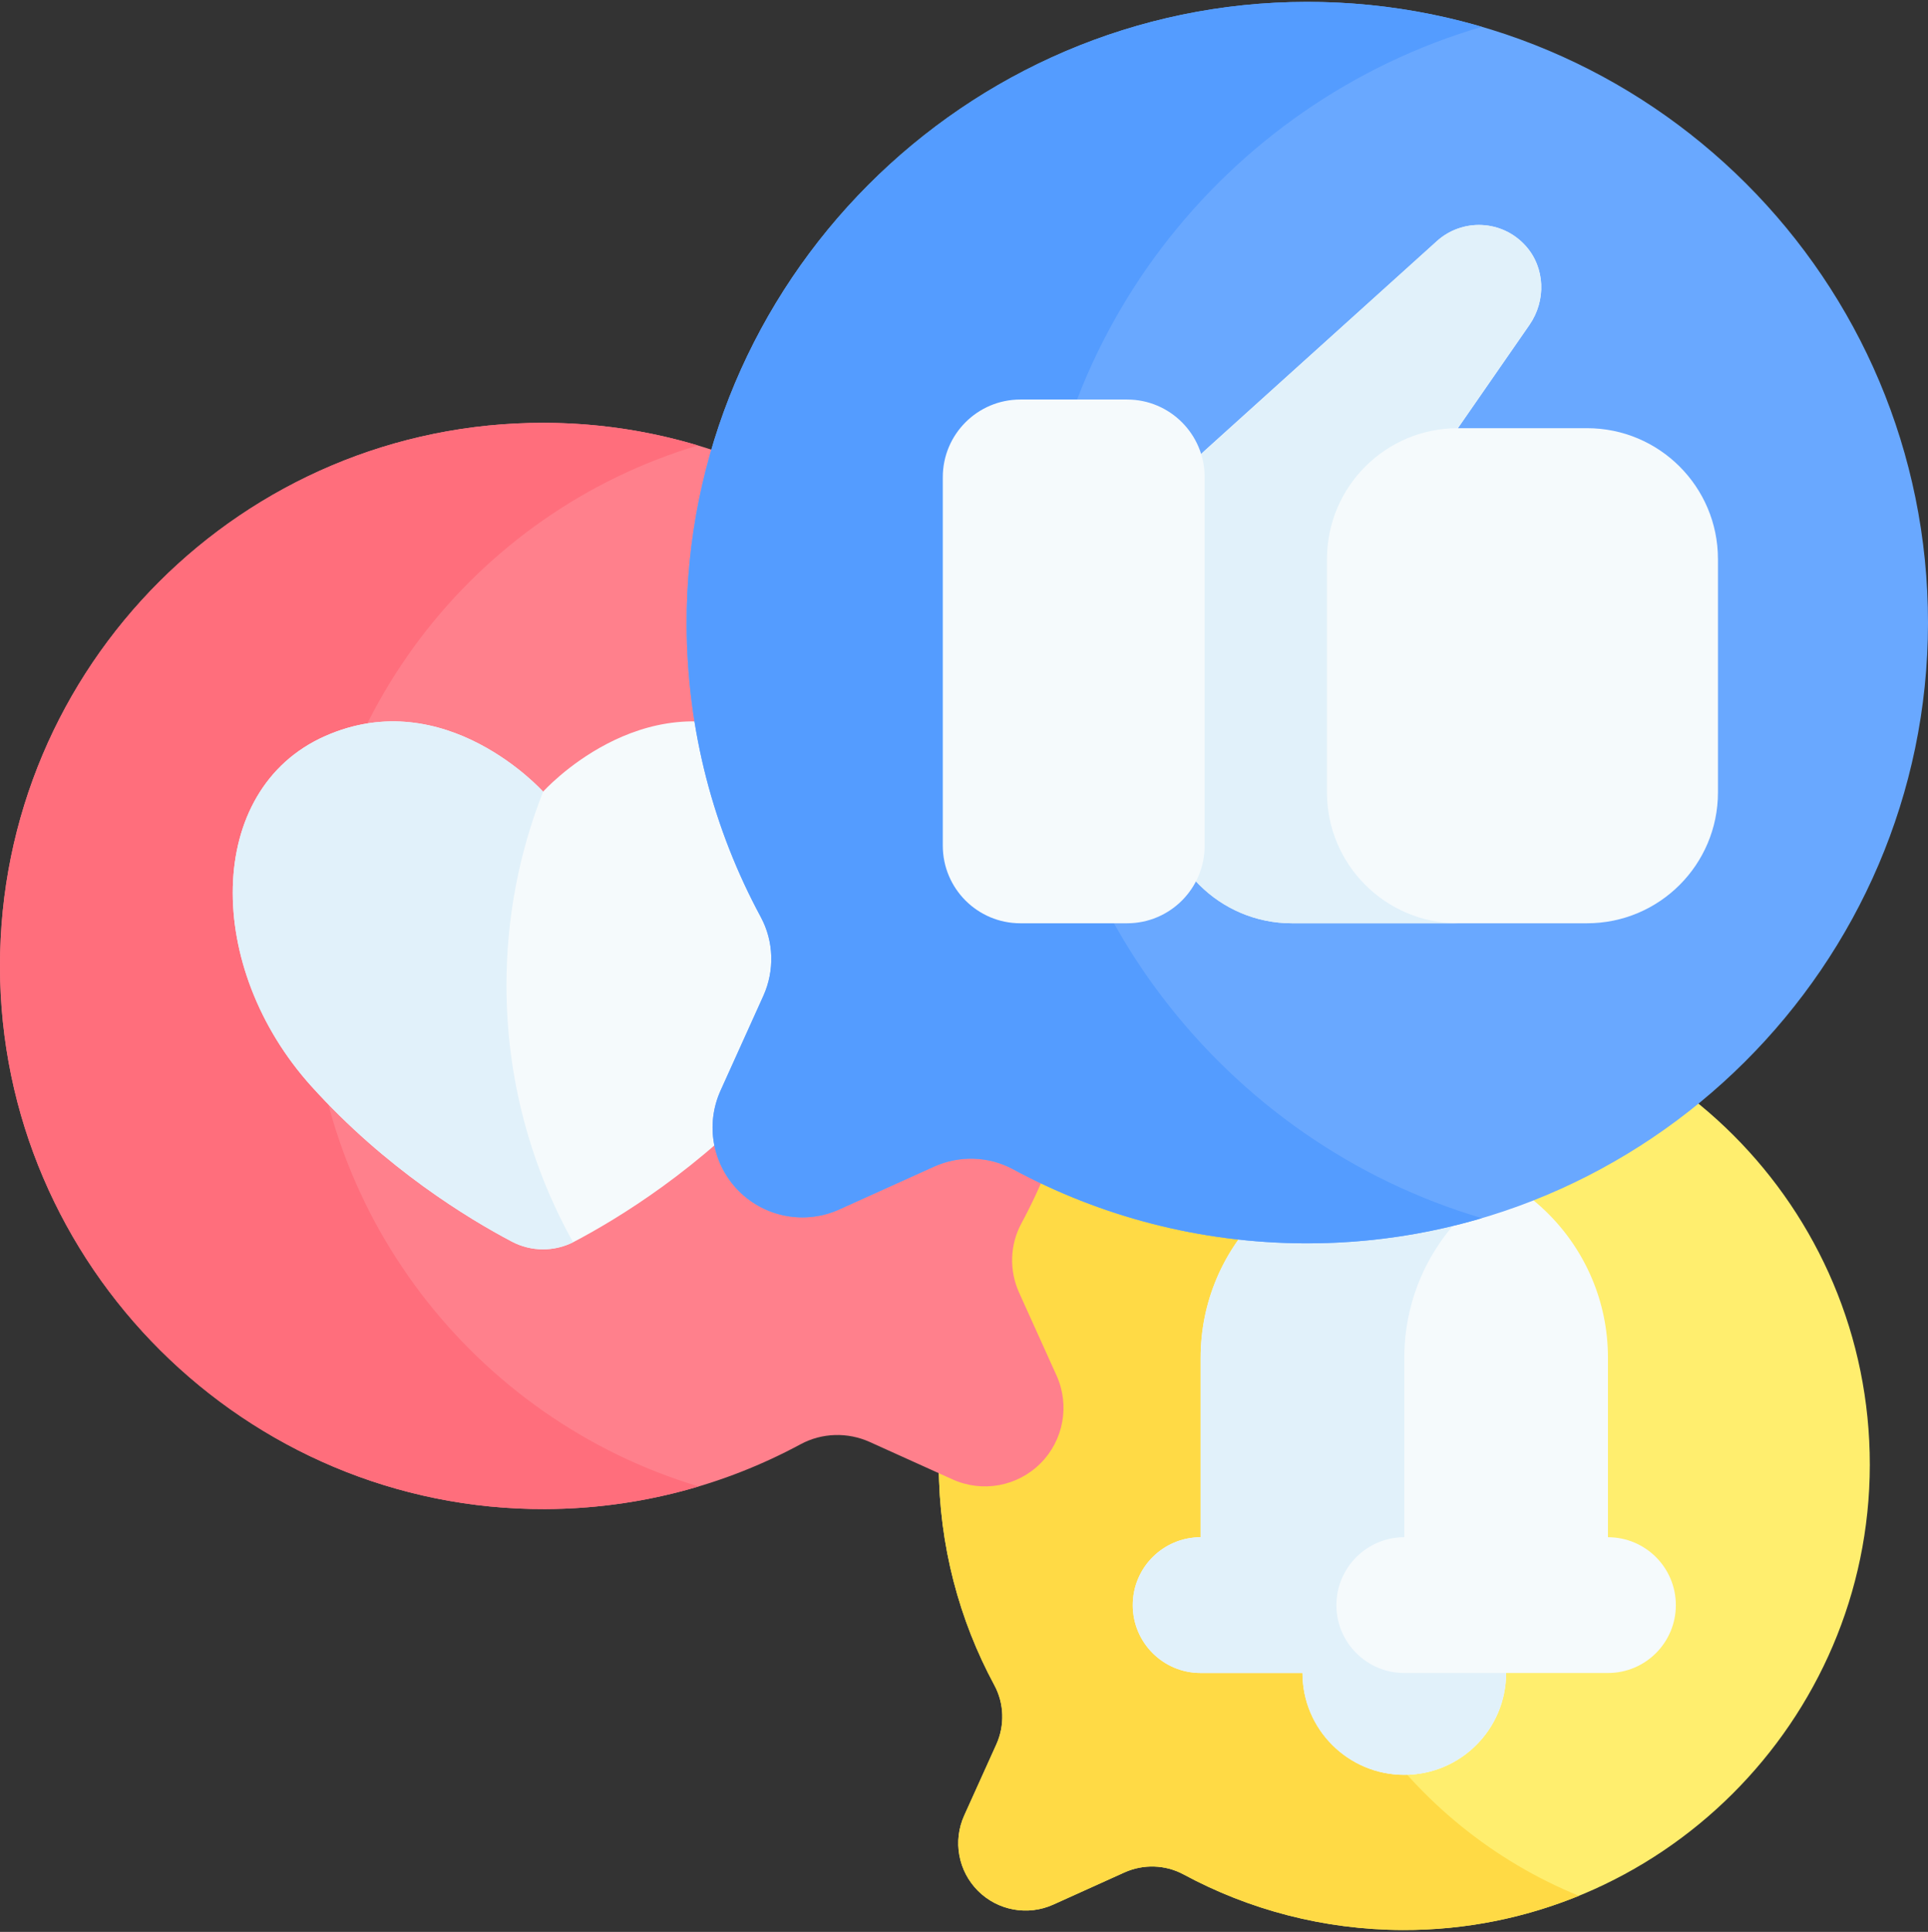 <svg width="512" height="513" viewBox="0 0 512 513" fill="none" xmlns="http://www.w3.org/2000/svg">
<rect x="0" y="0" width="512" height="513" fill="#333333" stroke="none"/>
<g clip-path="url(#clip0_2_288)">
<path d="M256.057 482.088L264.572 463.242C266.852 458.195 266.692 452.363 264.062 447.49C254.717 430.172 249.38 410.372 249.305 389.331C249.06 321.207 304.682 265.321 372.806 265.256C441.175 265.191 496.611 320.627 496.548 388.995C496.485 457.12 440.599 512.742 372.475 512.498C351.433 512.423 331.633 507.086 314.315 497.74C309.442 495.11 303.609 494.95 298.563 497.23L279.717 505.745C272.938 508.808 264.97 507.354 259.71 502.094C254.448 496.835 252.994 488.868 256.057 482.088Z" fill="#FFEE6E"/>
<path d="M342.02 388.996C341.972 337.066 373.947 292.606 419.284 274.252C404.932 268.442 389.245 265.241 372.806 265.257C304.682 265.322 249.06 321.208 249.305 389.332C249.381 410.373 254.717 430.173 264.063 447.491C266.693 452.365 266.852 458.197 264.573 463.243L256.058 482.089C252.995 488.868 254.449 496.836 259.709 502.096C264.969 507.356 272.937 508.81 279.716 505.747L298.562 497.232C303.609 494.952 309.441 495.112 314.314 497.742C331.632 507.088 351.432 512.424 372.474 512.5C389.007 512.559 404.815 509.32 419.284 503.417C374.135 485 342.068 440.587 342.02 388.996Z" fill="#FFDA45"/>
<path d="M427.01 408.194V360.548C427.01 330.678 402.796 306.463 372.926 306.463C343.056 306.463 318.842 330.677 318.842 360.548V408.194C308.885 408.194 300.814 416.266 300.814 426.222C300.814 436.179 308.885 444.25 318.842 444.25H345.884C345.884 459.185 357.991 471.292 372.926 471.292C387.861 471.292 399.968 459.185 399.968 444.25H427.01C436.967 444.25 445.038 436.178 445.038 426.222C445.038 416.266 436.967 408.194 427.01 408.194Z" fill="#F5FAFC"/>
<path d="M354.897 426.222C354.897 416.265 362.968 408.194 372.925 408.194V360.548C372.925 340.532 383.806 323.07 399.967 313.717C392.01 309.112 382.779 306.463 372.925 306.463C343.055 306.463 318.84 330.677 318.84 360.548V408.194C308.883 408.194 300.812 416.265 300.812 426.222C300.812 436.179 308.883 444.25 318.84 444.25H345.882C345.882 459.185 357.989 471.292 372.924 471.292C387.859 471.292 399.966 459.185 399.966 444.25H372.924C362.969 444.25 354.897 436.179 354.897 426.222Z" fill="#E1F1FA"/>
<path d="M280.572 365.245L270.638 343.258C267.978 337.37 268.164 330.566 271.232 324.88C282.135 304.676 288.361 281.576 288.449 257.028C288.734 177.55 223.843 112.349 144.364 112.274C64.602 112.199 -0.074 176.874 6.34378e-05 256.637C0.074 336.116 65.274 401.009 144.752 400.724C169.301 400.636 192.401 394.41 212.605 383.507C218.291 380.439 225.095 380.252 230.983 382.913L252.97 392.847C260.879 396.42 270.175 394.724 276.312 388.587C282.449 382.45 284.146 373.154 280.572 365.245Z" fill="#FF808C"/>
<path d="M82.415 256.637C82.354 191.281 125.769 136.065 185.332 118.288C172.335 114.396 158.586 112.288 144.366 112.274C64.602 112.199 -0.074 176.874 6.34378e-05 256.637C0.074 336.116 65.274 401.009 144.753 400.724C158.923 400.673 172.604 398.567 185.53 394.707C126.131 376.913 82.475 321.661 82.415 256.637Z" fill="#FF6E7C"/>
<path d="M202.162 195.484C170.144 181.254 144.225 210.222 144.225 210.222C144.225 210.222 118.306 181.254 86.288 195.484C54.27 209.714 54.27 256.978 82.731 288.488C102.426 310.293 124.311 323.579 135.923 329.695C141.124 332.434 147.326 332.434 152.527 329.695C164.14 323.579 186.025 310.292 205.719 288.488C234.18 256.979 234.18 209.714 202.162 195.484Z" fill="#F5FAFC"/>
<path d="M134.493 261.651C134.493 243.494 137.945 226.144 144.227 210.22C144.227 210.22 118.306 181.254 86.288 195.484C54.27 209.714 54.27 256.978 82.73 288.488C102.425 310.293 124.31 323.579 135.922 329.695C141.011 332.375 147.056 332.426 152.187 329.861C140.922 309.671 134.493 286.414 134.493 261.651Z" fill="#E1F1FA"/>
<path d="M191.346 289.609L202.699 264.481C205.739 257.752 205.526 249.976 202.02 243.478C189.56 220.387 182.444 193.988 182.343 165.933C182.017 75.101 256.179 0.586 347.011 0.5C438.169 0.414 512.085 74.328 512 165.486C511.915 256.319 437.401 330.482 346.569 330.157C318.513 330.057 292.113 322.941 269.022 310.48C262.524 306.974 254.748 306.76 248.019 309.801L222.891 321.154C213.852 325.238 203.229 323.299 196.215 316.285C189.201 309.272 187.262 298.648 191.346 289.609Z" fill="#69A8FF"/>
<path d="M275.059 165.486C274.989 90.482 325.02 27.163 393.529 7.121C378.774 2.804 363.165 0.485 347.011 0.5C256.179 0.586 182.017 75.101 182.343 165.933C182.444 193.988 189.559 220.387 202.02 243.478C205.526 249.976 205.74 257.752 202.699 264.481L191.346 289.609C187.262 298.648 189.201 309.271 196.214 316.285C203.228 323.299 213.851 325.237 222.89 321.153L248.018 309.8C254.747 306.76 262.523 306.973 269.021 310.479C292.112 322.94 318.512 330.055 346.568 330.156C362.86 330.214 378.622 327.865 393.528 323.464C325.327 303.33 275.128 240.027 275.059 165.486Z" fill="#549CFF"/>
<path d="M456.221 148.468C456.221 129.266 440.655 113.699 421.452 113.699H387.155L406.166 86.268C410.626 79.832 410.371 71.044 405.115 65.24C398.863 58.337 388.345 57.917 381.576 64.026C381.576 64.026 340.407 101.176 319.794 119.777C312.488 126.37 308.319 135.749 308.319 145.589V210.398C308.319 229.6 323.885 245.167 343.088 245.167H421.454C440.656 245.167 456.223 229.601 456.223 210.398V148.468H456.221Z" fill="#F5FAFC"/>
<path d="M387.155 113.7L406.166 86.269C410.626 79.833 410.371 71.045 405.115 65.242C398.863 58.339 388.345 57.919 381.576 64.028C381.576 64.028 340.407 101.178 319.794 119.779C312.488 126.372 308.319 135.751 308.319 145.591V210.4C308.319 229.602 323.885 245.169 343.088 245.169H387.155C367.954 245.168 352.388 229.602 352.388 210.4V148.469C352.386 129.266 367.953 113.7 387.155 113.7Z" fill="#E1F1FA"/>
<path d="M270.974 245.168H299.304C310.683 245.168 319.908 235.943 319.908 224.564V126.697C319.908 115.318 310.683 106.093 299.304 106.093H270.974C259.595 106.093 250.37 115.318 250.37 126.697V224.564C250.37 235.943 259.595 245.168 270.974 245.168Z" fill="#F5FAFC"/>
</g>
<defs>
<clipPath id="clip0_2_288">
<rect width="512" height="512" fill="white" transform="translate(0 0.5)"/>
</clipPath>
</defs>
</svg>
